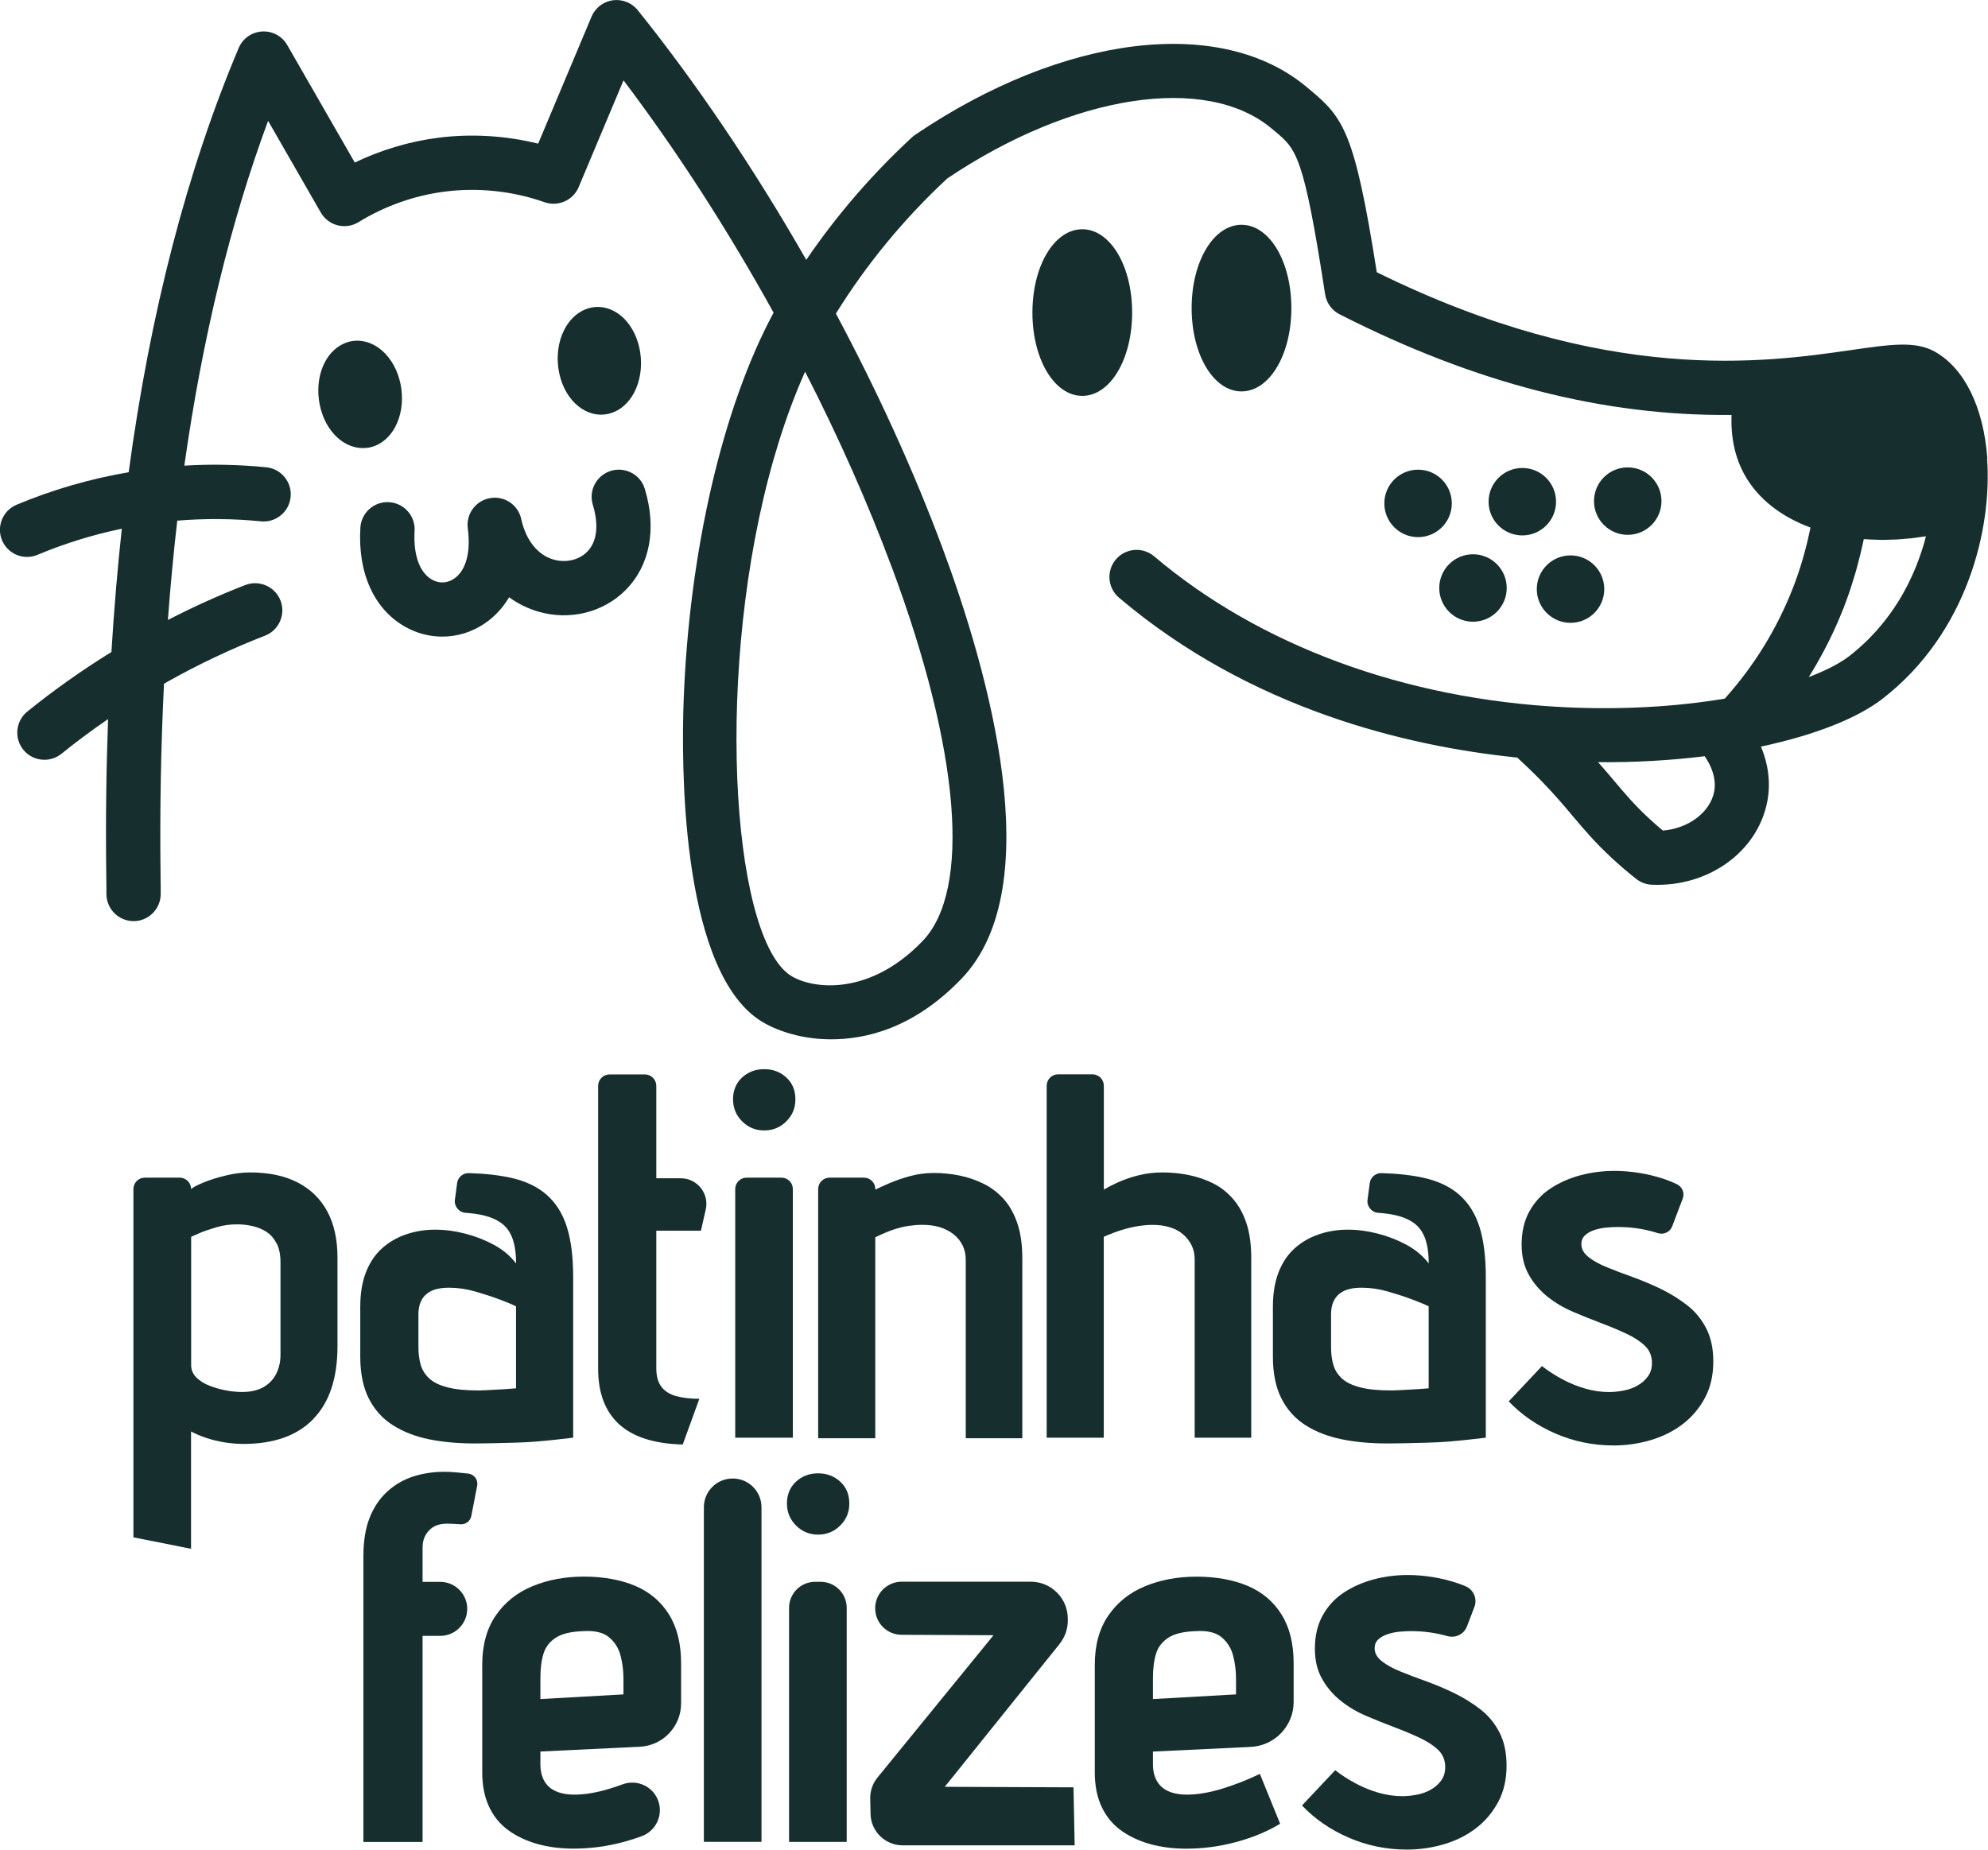 <?xml version="1.0" encoding="UTF-8"?>
<svg id="Camada_2" data-name="Camada 2" xmlns="http://www.w3.org/2000/svg" viewBox="0 0 373.58 347.66">
  <defs>
    <style>
      .cls-1 {
        fill: none;
      }

      .cls-1, .cls-2 {
        stroke-width: 0px;
      }

      .cls-2 {
        fill: #172e2e;
      }
    </style>
  </defs>
  <g id="Camada_1-2" data-name="Camada 1">
    <g>
      <g>
        <path class="cls-1" d="m149.91,73.1c-1.71,4.2-3.22,8.63-4.53,13.21-11.13,38.92-8.03,88.58,2.78,96.77,3.49,2.65,14.68,4.75,25.2-6.19,9.21-9.58,7.04-35.88-5.8-70.35-4.45-11.94-9.91-24.27-16.26-36.68-.48,1.06-.93,2.14-1.38,3.24Z"/>
        <path class="cls-1" d="m359.11,101.2c-.34.04-.68.06-1.02.09-.61.05-1.22.11-1.82.14-.37.02-.74.02-1.11.03-.42.01-.85.04-1.27.04-.14,0-.28-.01-.42-.01-.42,0-.84-.02-1.25-.04-.51-.02-1.02-.04-1.52-.07-.15-.01-.3,0-.45-.02-.08.39-.18.77-.26,1.16-.11.48-.21.97-.33,1.45-.17.72-.36,1.43-.55,2.14-.12.46-.24.92-.37,1.38-.22.76-.46,1.52-.7,2.27-.13.39-.24.79-.37,1.17-.38,1.13-.79,2.25-1.22,3.36-.44,1.13-.91,2.24-1.4,3.35-1.48,3.32-3.2,6.54-5.14,9.64,2.85-1.08,5.23-2.27,6.97-3.47.25-.17.48-.34.71-.52.61-.47,1.18-.96,1.74-1.45.18-.16.35-.32.53-.48.37-.34.74-.68,1.09-1.02.19-.19.38-.39.57-.58.31-.32.62-.65.92-.98.18-.2.36-.41.54-.61.29-.33.57-.67.84-1.01.16-.2.32-.4.48-.59.28-.36.55-.73.82-1.1.12-.17.25-.34.37-.51.35-.5.69-1.01,1.01-1.51.02-.03.05-.07.07-.1.34-.55.67-1.1.98-1.64.09-.15.16-.3.25-.45.21-.39.42-.78.62-1.16.1-.19.19-.38.29-.58.17-.35.34-.69.49-1.03.09-.2.18-.4.27-.6.15-.33.29-.67.43-.99.08-.19.16-.38.23-.57.14-.34.26-.68.39-1.01.06-.17.13-.33.18-.5.14-.4.28-.8.41-1.19.03-.09.06-.18.09-.26.15-.47.29-.93.42-1.38.04-.15.08-.28.12-.43.07-.24.13-.48.19-.71-.2.03-.39.05-.59.08-.74.11-1.49.22-2.22.3Z"/>
        <path class="cls-1" d="m320.34,142.14c-6.47.8-13.2,1.18-20.03,1.12,1.19,1.34,2.2,2.54,3.08,3.58,1.98,2.35,3.69,4.37,6.36,6.87.89.83,1.81,1.64,2.72,2.4,4.81-.37,8.89-3.42,9.65-7.3.4-2.03-.23-3.94-1-5.39-.25-.48-.52-.91-.78-1.28Z"/>
        <path class="cls-2" d="m69.02,84.18c2.16-.29,4.07-1.72,5.25-3.94,1.09-2.04,1.49-4.57,1.15-7.14s-1.4-4.91-2.99-6.59c-1.72-1.82-3.94-2.7-6.1-2.42-2.16.29-4.07,1.72-5.25,3.93-1.09,2.04-1.49,4.57-1.15,7.14.7,5.26,4.24,9.06,8.24,9.06.28,0,.56-.02.85-.06Z"/>
        <path class="cls-2" d="m112.94,77.94c.15,0,.31,0,.46-.02,4.37-.33,7.45-5.03,7.02-10.7-.2-2.58-1.12-4.98-2.61-6.75-1.61-1.92-3.78-2.92-5.95-2.76-2.17.17-4.16,1.49-5.47,3.63-1.2,1.97-1.75,4.48-1.55,7.07.2,2.58,1.12,4.98,2.61,6.75,1.5,1.78,3.48,2.78,5.49,2.78Z"/>
        <path class="cls-2" d="m203.38,43.09c-5.26,0-9.37,6.88-9.37,15.66s4.12,15.66,9.37,15.66,9.37-6.88,9.37-15.66-4.12-15.66-9.37-15.66Z"/>
        <path class="cls-2" d="m242.67,57.91c0-8.78-4.12-15.66-9.37-15.66s-9.37,6.88-9.37,15.66,4.12,15.66,9.37,15.66,9.37-6.88,9.37-15.66Z"/>
        <circle class="cls-2" cx="266.48" cy="94.62" r="6.34"/>
        <path class="cls-2" d="m286.07,87.96c-3.49,0-6.34,2.84-6.34,6.34s2.84,6.34,6.34,6.34,6.34-2.84,6.34-6.34-2.84-6.34-6.34-6.34Z"/>
        <path class="cls-2" d="m270.46,110.52c0,3.5,2.84,6.34,6.34,6.34s6.34-2.84,6.34-6.34-2.84-6.34-6.34-6.34-6.34,2.84-6.34,6.34Z"/>
        <path class="cls-2" d="m118.69,88.88c-1.2-.64-2.58-.78-3.89-.38-1.3.4-2.38,1.28-3.02,2.48-.64,1.2-.78,2.58-.38,3.89,1.16,3.83.79,6.97-1.06,8.84-1.54,1.56-4.03,2.13-6.34,1.46-2.98-.87-5.18-3.64-6.05-7.6-.58-2.69-3.16-4.42-5.86-3.94-2.7.47-4.54,2.97-4.18,5.69.59,4.5-.35,7.95-2.6,9.46-1.29.87-2.81.93-4.16.15-2.32-1.33-3.5-4.66-3.24-9.14.08-1.36-.37-2.67-1.28-3.69-.91-1.02-2.15-1.63-3.51-1.71-1.36-.08-2.68.37-3.7,1.28-1.01.9-1.62,2.15-1.7,3.51-.51,8.49,2.54,15.27,8.36,18.6,2.15,1.23,4.58,1.88,7.03,1.88,2.8,0,5.53-.84,7.89-2.42,1.92-1.29,3.48-2.96,4.67-4.98,1.65,1.21,3.49,2.11,5.48,2.7,5.95,1.73,12.25.16,16.45-4.09,4.54-4.59,5.84-11.51,3.57-18.98-.4-1.31-1.28-2.38-2.48-3.02Z"/>
        <path class="cls-2" d="m305.88,100.53c3.49,0,6.34-2.84,6.34-6.34s-2.84-6.34-6.34-6.34-6.34,2.84-6.34,6.34,2.84,6.34,6.34,6.34Z"/>
        <path class="cls-2" d="m288.79,110.73c0,3.5,2.84,6.34,6.34,6.34s6.34-2.84,6.34-6.34-2.84-6.34-6.34-6.34-6.34,2.84-6.34,6.34Z"/>
        <path class="cls-2" d="m373.46,86.21h0c-.7-9.63-4.28-16.95-9.83-20.09-3.66-2.07-8.25-1.41-15.86-.31-16.08,2.32-45.91,6.62-89.05-14.64-4.13-26.26-6.21-29.02-12.57-34.31l-.59-.49c-16.12-13.51-45.68-9.92-73.56,8.95-.22.15-.42.31-.61.48-7.51,6.94-14.19,14.68-19.88,23.04-9.77-17.1-20.69-33.28-31.67-46.93-1.12-1.4-2.92-2.1-4.69-1.86-1.77.25-3.3,1.43-3.99,3.08l-10.03,23.87c-6.12-1.52-12.58-1.9-18.78-1.11-5.36.68-10.74,2.29-15.68,4.66l-12.69-22.08c-.97-1.69-2.78-2.67-4.74-2.55-1.95.12-3.63,1.31-4.39,3.11-9.68,22.92-16.63,49.74-20.67,79.73-7.24,1.23-14.32,3.29-21.06,6.11-2.6,1.09-3.82,4.08-2.74,6.68.8,1.9,2.64,3.13,4.71,3.13.68,0,1.34-.13,1.97-.4,5.09-2.13,10.4-3.78,15.83-4.9-.81,7.44-1.47,15.22-1.95,23.17-5.55,3.43-10.86,7.19-15.8,11.19-2.19,1.77-2.53,4.99-.76,7.18.97,1.2,2.42,1.89,3.97,1.89,1.16,0,2.3-.4,3.21-1.14,2.72-2.2,5.65-4.38,8.75-6.51-.35,9.55-.47,19.37-.34,29.25v.27c.02,1.46.04,2.57.03,3.32-.02,2.81,2.25,5.12,5.1,5.14,2.79,0,5.08-2.27,5.1-5.07,0-.79,0-1.97-.03-3.52v-.28c-.15-12.02.07-24.04.65-35.75.22-.13.45-.27.67-.39,5.87-3.3,12.03-6.21,18.31-8.65,1.27-.49,2.27-1.45,2.82-2.7.55-1.25.58-2.63.09-3.91-1.02-2.62-3.98-3.92-6.61-2.91-4.87,1.89-9.75,4.09-14.55,6.57.47-6.34,1.06-12.6,1.76-18.67,5.25-.43,10.53-.39,15.71.13,1.36.14,2.69-.26,3.75-1.13,1.05-.86,1.71-2.08,1.84-3.44.14-1.36-.26-2.69-1.13-3.74-.86-1.06-2.08-1.71-3.44-1.85-5.1-.51-10.27-.62-15.4-.31,3.38-23.92,8.66-45.7,15.74-64.81l9.9,17.23c.68,1.19,1.84,2.07,3.17,2.41,1.33.34,2.76.12,3.93-.6,4.91-3.03,10.53-5.02,16.23-5.74,6.26-.8,12.74-.11,18.73,2,2.55.89,5.36-.36,6.4-2.84l8.43-20.07c9.88,13.06,19.58,28.07,28.2,43.67-9.6,17.81-15.91,45.05-16.91,73.17-.4,11.2-.6,48.58,13.51,59.27,2.64,2,7.76,4.14,14.2,4.14s15.47-1.98,24.52-11.4c16.66-17.34,4.9-58.18-3.59-80.99-5.35-14.35-12.08-29.16-20.02-44.02,5.76-9.3,12.8-17.84,20.93-25.4,23.59-15.85,48.64-19.7,60.97-9.37l.61.51c4.04,3.36,5.4,4.49,9.42,30.63.25,1.62,1.27,3.03,2.73,3.77,25.5,12.97,49.61,19.15,73.65,18.91-.17,4.27.66,8.07,2.49,11.33,2.46,4.38,6.72,7.75,12.34,9.84-.79,3.9-1.88,7.73-3.31,11.38-2.98,7.63-7.28,14.62-12.79,20.77-9.36,1.57-19.78,2.13-30.21,1.61-29.85-1.48-57.2-11.55-77.03-28.36-2.15-1.82-5.37-1.55-7.19.59-1.82,2.14-1.55,5.37.59,7.19,24.8,21.03,54.25,27.96,74.84,30.05,0,0,.02.02.03.03,1.54,1.41,3.05,2.87,4.49,4.35,2.52,2.59,4.24,4.63,5.9,6.61,2.1,2.49,4.08,4.84,7.2,7.76,1.55,1.44,3.14,2.81,4.75,4.07.84.66,1.85,1.04,2.93,1.08,10.66.47,19.85-6.23,21.67-15.57.67-3.42.26-6.97-1.18-10.39,10.05-2.14,18.12-5.31,22.9-9.03,15.99-12.44,20.55-32.09,19.6-45.13Zm-205.9,20.33c12.84,34.47,15.01,60.77,5.8,70.35-10.52,10.94-21.71,8.84-25.2,6.19-10.81-8.19-13.91-57.85-2.78-96.77,1.31-4.58,2.82-9.01,4.53-13.21.45-1.09.91-2.18,1.38-3.24,6.35,12.41,11.81,24.73,16.26,36.68Zm154.56,42.27c-.76,3.88-4.84,6.93-9.65,7.3-.92-.76-1.83-1.57-2.72-2.4-2.67-2.49-4.38-4.52-6.36-6.87-.88-1.05-1.89-2.24-3.08-3.58,6.83.06,13.56-.32,20.03-1.12.25.37.52.8.78,1.28.76,1.45,1.39,3.36,1,5.39Zm39.61-47.27c-.04.14-.08.28-.12.43-.13.45-.27.91-.42,1.38-.03.09-.06.18-.09.26-.13.39-.26.78-.41,1.19-.06.16-.12.33-.18.5-.12.33-.25.67-.39,1.01-.08.19-.16.38-.23.57-.14.33-.28.66-.43.99-.09.2-.18.4-.27.6-.16.34-.32.69-.49,1.03-.09.19-.19.38-.29.58-.2.39-.41.78-.62,1.16-.08.15-.16.3-.25.45-.31.55-.63,1.09-.98,1.64-.02.03-.05.07-.07.1-.32.51-.66,1.01-1.01,1.51-.12.17-.25.34-.37.51-.27.37-.54.73-.82,1.1-.15.2-.32.4-.48.59-.27.34-.55.67-.84,1.01-.18.2-.36.41-.54.61-.3.33-.61.66-.92.98-.19.19-.38.39-.57.58-.35.35-.72.69-1.09,1.02-.18.16-.35.32-.53.48-.56.49-1.14.98-1.74,1.45-.22.17-.46.35-.71.52-1.74,1.2-4.12,2.39-6.97,3.47,1.94-3.1,3.66-6.33,5.14-9.64.49-1.11.96-2.22,1.4-3.35.43-1.11.84-2.23,1.22-3.36.13-.39.25-.78.37-1.17.24-.75.48-1.51.7-2.27.13-.46.25-.92.37-1.38.19-.71.38-1.42.55-2.14.11-.48.22-.96.33-1.45.08-.39.18-.77.26-1.16.15.01.3.01.45.02.5.04,1.01.06,1.52.07.42.02.83.03,1.25.04.14,0,.28.01.42.01.42,0,.85-.02,1.27-.04.37,0,.74-.01,1.11-.03.6-.03,1.21-.08,1.82-.14.34-.03.68-.05,1.02-.09.74-.08,1.48-.19,2.22-.3.2-.03.39-.05.59-.08-.06.23-.12.47-.19.71Z"/>
      </g>
      <g>
        <path class="cls-2" d="m58.88,266.72c-3.02,3.12-7.4,4.68-13.12,4.68-1.17,0-2.36-.1-3.56-.29-1.2-.2-2.34-.47-3.42-.83s-2.03-.76-2.88-1.22v22.05l-10.83-2.15v-65.46c0-1.19.96-2.15,2.15-2.15h6.54c1.19,0,2.15.96,2.15,2.15h0c.45-.39,1.3-.83,2.54-1.32,1.23-.49,2.62-.91,4.15-1.27,1.53-.36,2.98-.54,4.34-.54,3.58,0,6.58.63,9.02,1.9,2.44,1.27,4.29,3.09,5.56,5.46,1.27,2.38,1.9,5.25,1.9,8.63v16.68c0,5.99-1.51,10.54-4.54,13.66Zm-6.88-32.93c-.46-.94-1.07-1.67-1.85-2.2-.78-.52-1.66-.89-2.63-1.12-.98-.23-1.98-.34-3.02-.34-1.3,0-2.57.18-3.8.54-1.24.36-2.28.72-3.12,1.07-.85.36-1.4.6-1.66.73v24.1c0,.91.33,1.69.98,2.34.65.65,1.48,1.17,2.49,1.56,1.01.39,2.05.68,3.12.88,1.07.2,2.06.29,2.98.29,1.56,0,2.88-.29,3.95-.88,1.07-.59,1.89-1.42,2.44-2.49.55-1.07.83-2.29.83-3.66v-17.37c0-1.37-.23-2.52-.68-3.46Z"/>
        <path class="cls-2" d="m96.3,232.77c-.46-1.24-1.16-2.2-2.1-2.88-.94-.68-2.15-1.19-3.61-1.51-.91-.2-1.95-.34-3.13-.42s-2.14-1.19-1.98-2.42l.42-3.17c.14-1.09,1.1-1.9,2.2-1.87,3.07.09,5.73.39,8,.9,2.73.62,4.96,1.69,6.68,3.22,1.72,1.53,2.98,3.55,3.76,6.05.78,2.5,1.17,5.64,1.17,9.41v30.15c-1.11.13-2.24.26-3.42.39-1.17.13-2.36.24-3.56.34-1.2.1-2.46.16-3.76.2-1.3.03-2.6.06-3.9.1-1.3.03-2.63.05-4,.05-3.06,0-5.87-.26-8.44-.78-2.57-.52-4.83-1.4-6.78-2.63-1.95-1.23-3.46-2.91-4.54-5.02-1.07-2.11-1.61-4.73-1.61-7.85v-9.46c0-2.47.36-4.62,1.07-6.44.71-1.82,1.72-3.32,3.02-4.49,1.3-1.17,2.81-2.05,4.54-2.63,1.72-.59,3.53-.88,5.42-.88s3.69.24,5.61.73c1.92.49,3.72,1.19,5.42,2.1,1.69.91,3.09,2.08,4.2,3.51,0-1.89-.23-3.45-.68-4.68Zm-2.34,11.51c-1.37-.52-2.9-1.02-4.59-1.51-1.69-.49-3.35-.73-4.98-.73-.85,0-1.61.08-2.29.24-.68.16-1.29.44-1.81.83-.52.39-.93.91-1.22,1.56-.29.65-.44,1.43-.44,2.34v6.24c0,1.24.15,2.34.44,3.32.29.98.83,1.82,1.61,2.54.78.72,1.92,1.27,3.42,1.66,1.5.39,3.45.58,5.85.58.39,0,.88-.02,1.46-.05.59-.03,1.19-.06,1.8-.1.62-.03,1.22-.06,1.81-.1.58-.03,1.23-.08,1.95-.15v-15.41c-.65-.33-1.66-.75-3.02-1.27Z"/>
        <path class="cls-2" d="m124.3,260.67c.65.85,1.59,1.43,2.83,1.76,1.24.33,2.67.49,4.29.49l-3.12,8.59c-5.33-.13-9.32-1.4-11.95-3.8s-3.95-5.89-3.95-10.44v-53.17c0-1.19.96-2.15,2.15-2.15h6.63c1.19,0,2.15.96,2.15,2.15v17.37h4.6c3.09,0,5.38,2.87,4.69,5.88l-.9,3.97h-8.39v25.85c0,1.5.32,2.67.98,3.51Z"/>
        <path class="cls-2" d="m147.76,202.52c1.14,1.04,1.71,2.41,1.71,4.1s-.57,3.01-1.71,4.15-2.52,1.71-4.15,1.71-3.01-.57-4.15-1.71c-1.14-1.14-1.71-2.52-1.71-4.15s.57-3.06,1.71-4.1c1.14-1.04,2.52-1.56,4.15-1.56s3.01.52,4.15,1.56Zm-7.46,18.83h6.54c1.19,0,2.15.96,2.15,2.15v46.73h-10.83v-46.73c0-1.19.96-2.15,2.15-2.15Z"/>
        <path class="cls-2" d="m180.88,234.08c-.39-.81-.96-1.51-1.71-2.1-.75-.59-1.61-1.02-2.58-1.32s-2.08-.44-3.32-.44c-.78,0-1.63.07-2.54.2-.91.13-1.89.38-2.93.73-1.04.36-2.15.83-3.32,1.42v37.76h-10.73v-46.83c0-1.19.96-2.15,2.15-2.15h6.44c1.19,0,2.15.96,2.15,2.15v.1c.65-.32,1.54-.73,2.68-1.22,1.14-.49,2.42-.93,3.85-1.32,1.43-.39,2.93-.59,4.49-.59s3.24.16,4.83.49c1.59.33,3.11.85,4.54,1.56,1.43.72,2.68,1.68,3.76,2.88,1.07,1.2,1.92,2.72,2.54,4.54.62,1.82.93,4,.93,6.54v33.85h-10.63v-33.56c0-.98-.2-1.87-.58-2.68Z"/>
        <path class="cls-2" d="m210.1,222.23c1.14-.52,2.42-.96,3.85-1.32,1.43-.36,2.93-.54,4.49-.54,1.69,0,3.33.16,4.93.49,1.59.33,3.09.83,4.49,1.51,1.4.68,2.65,1.64,3.76,2.88,1.1,1.24,1.97,2.77,2.58,4.59.62,1.82.93,4.03.93,6.63v33.76h-10.63v-33.56c0-.98-.2-1.85-.59-2.63-.39-.78-.93-1.46-1.61-2.05-.68-.59-1.51-1.02-2.49-1.32s-2.05-.44-3.22-.44c-.85,0-1.77.08-2.78.24-1.01.16-2.03.41-3.07.73-1.04.33-2.15.75-3.32,1.27v37.76h-10.73v-66.15c0-1.19.96-2.15,2.15-2.15h6.44c1.19,0,2.15.96,2.15,2.15v19.51c.65-.39,1.54-.84,2.68-1.37Z"/>
        <path class="cls-2" d="m267.8,232.77c-.46-1.24-1.16-2.2-2.1-2.88-.94-.68-2.15-1.19-3.61-1.51-.91-.2-1.95-.34-3.13-.42s-2.14-1.19-1.98-2.42l.42-3.17c.14-1.09,1.1-1.9,2.2-1.87,3.07.09,5.73.39,8,.9,2.73.62,4.96,1.69,6.68,3.22,1.72,1.53,2.98,3.55,3.76,6.05.78,2.5,1.17,5.64,1.17,9.41v30.15c-1.11.13-2.24.26-3.42.39-1.17.13-2.36.24-3.56.34-1.2.1-2.46.16-3.76.2-1.3.03-2.6.06-3.9.1-1.3.03-2.63.05-4,.05-3.06,0-5.87-.26-8.44-.78-2.57-.52-4.83-1.4-6.78-2.63-1.95-1.23-3.46-2.91-4.54-5.02-1.07-2.11-1.61-4.73-1.61-7.85v-9.46c0-2.47.36-4.62,1.07-6.44.71-1.82,1.72-3.32,3.02-4.49,1.3-1.17,2.81-2.05,4.54-2.63,1.72-.59,3.53-.88,5.42-.88s3.69.24,5.61.73c1.92.49,3.72,1.19,5.42,2.1,1.69.91,3.09,2.08,4.2,3.51,0-1.89-.23-3.45-.68-4.68Zm-2.34,11.51c-1.37-.52-2.9-1.02-4.59-1.51-1.69-.49-3.35-.73-4.98-.73-.85,0-1.61.08-2.29.24-.68.16-1.29.44-1.81.83-.52.39-.93.91-1.22,1.56-.29.65-.44,1.43-.44,2.34v6.24c0,1.24.15,2.34.44,3.32.29.98.83,1.82,1.61,2.54.78.72,1.92,1.27,3.42,1.66,1.5.39,3.45.58,5.85.58.39,0,.88-.02,1.46-.05.59-.03,1.19-.06,1.8-.1.62-.03,1.22-.06,1.81-.1.58-.03,1.23-.08,1.95-.15v-15.41c-.65-.33-1.66-.75-3.02-1.27Z"/>
        <path class="cls-2" d="m310.78,231.55c-1.01-.29-2.08-.52-3.22-.68-1.14-.16-2.33-.24-3.56-.24-.65,0-1.35.03-2.1.1-.75.07-1.48.21-2.2.44-.72.23-1.32.55-1.8.98-.49.42-.73.99-.73,1.71,0,.91.45,1.72,1.37,2.44.91.72,2.1,1.37,3.56,1.95,1.46.59,3.09,1.21,4.88,1.85,1.79.65,3.54,1.4,5.27,2.24,1.72.85,3.33,1.85,4.83,3.02s2.68,2.62,3.56,4.34c.88,1.72,1.32,3.79,1.32,6.19,0,2.6-.52,4.88-1.56,6.83-1.04,1.95-2.42,3.59-4.15,4.93-1.72,1.33-3.72,2.34-6,3.02-2.28.68-4.62,1.02-7.02,1.02-3.84,0-7.48-.75-10.93-2.24-3.45-1.5-6.37-3.51-8.78-6.05l6.24-6.63c1.17.91,2.45,1.74,3.85,2.49,1.4.75,2.84,1.33,4.34,1.76,1.5.42,2.96.63,4.39.63.91,0,1.85-.1,2.83-.29s1.85-.52,2.63-.98c.78-.45,1.41-1.02,1.9-1.71.49-.68.73-1.51.73-2.49,0-1.3-.44-2.37-1.32-3.22-.88-.84-2.05-1.61-3.51-2.29-1.46-.68-3.06-1.35-4.78-2-1.72-.65-3.46-1.35-5.22-2.1-1.76-.75-3.35-1.69-4.78-2.83-1.43-1.14-2.6-2.5-3.51-4.1-.91-1.59-1.37-3.5-1.37-5.71,0-2.41.49-4.49,1.46-6.24s2.29-3.19,3.95-4.29c1.66-1.1,3.53-1.93,5.61-2.49,2.08-.55,4.23-.83,6.44-.83,1.5,0,3.06.13,4.68.39,1.62.26,3.2.65,4.73,1.17.83.28,1.6.6,2.33.96,1,.49,1.47,1.66,1.07,2.7l-1.98,5.21c-.42,1.09-1.62,1.63-2.73,1.26-.24-.08-.48-.16-.74-.23Z"/>
      </g>
      <g>
        <path class="cls-2" d="m86.28,286.49c-.81-.06-1.58-.1-2.29-.1-.78,0-1.45.12-2,.34-.55.23-1.02.55-1.41.98-.39.42-.68.89-.88,1.42-.2.52-.29,1.11-.29,1.76v6.44h3.32c3.28,0,5.7,3.07,4.93,6.26h0c-.55,2.28-2.59,3.89-4.93,3.89h-3.32v38.73h-11.12s0-53.76,0-53.76c0-2.79.39-5.19,1.17-7.17.78-1.98,1.89-3.62,3.32-4.93,1.43-1.3,3.06-2.24,4.88-2.83,1.82-.58,3.77-.88,5.85-.88.65,0,1.37.03,2.15.1.78.07,1.56.15,2.34.24h.02c1.1.14,1.86,1.19,1.65,2.28l-1.1,5.68c-.19.99-1.1,1.66-2.11,1.56-.05,0-.11-.01-.17-.01Z"/>
        <path class="cls-2" d="m101.94,334c.26.72.65,1.32,1.17,1.81.52.49,1.19.86,2,1.12.81.26,1.74.39,2.78.39,2.02,0,4.24-.37,6.68-1.12.82-.25,1.63-.52,2.44-.82,2.64-.96,5.56.31,6.61,2.91h0c1.1,2.72-.26,5.79-3,6.83-1.07.4-2.19.76-3.37,1.08-3.12.84-6.28,1.27-9.46,1.27-2.47,0-4.75-.29-6.83-.88-2.08-.59-3.9-1.45-5.46-2.59-1.56-1.14-2.77-2.62-3.61-4.44-.85-1.82-1.27-3.97-1.27-6.44v-20.19c0-3.71.84-6.8,2.54-9.27,1.69-2.47,3.98-4.31,6.88-5.51,2.89-1.2,6.13-1.81,9.71-1.81s6.93.59,9.66,1.76c2.73,1.17,4.84,2.98,6.34,5.41,1.5,2.44,2.24,5.48,2.24,9.12v7.55c0,4.35-3.42,7.93-7.76,8.14l-18.68.9v2.44c0,.85.13,1.63.39,2.34Zm14.68-22.78c-.36-1.4-1.07-2.55-2.15-3.46-1.07-.91-2.68-1.3-4.83-1.17-2.28.07-4,.47-5.17,1.22-1.17.75-1.95,1.76-2.34,3.02-.39,1.27-.58,2.81-.58,4.63v3.9l15.61-.88v-2.93c0-1.5-.18-2.94-.54-4.34Z"/>
        <path class="cls-2" d="m137.69,277.9h0c2.99,0,5.41,2.42,5.41,5.41v62.88h-10.83v-62.88c0-2.99,2.42-5.41,5.41-5.41Z"/>
        <path class="cls-2" d="m157.89,278.49c1.14,1.04,1.71,2.41,1.71,4.1s-.57,3.01-1.71,4.15-2.52,1.71-4.15,1.71-3.01-.57-4.15-1.71c-1.14-1.14-1.71-2.52-1.71-4.15s.57-3.06,1.71-4.1c1.14-1.04,2.52-1.56,4.15-1.56s3.01.52,4.15,1.56Zm-4.72,18.83h1.05c2.7,0,4.89,2.19,4.89,4.89v43.99h-10.83v-43.99c0-2.7,2.19-4.89,4.89-4.89Z"/>
        <path class="cls-2" d="m199.13,308.98l-21.59,26.87,24.19.1.22,10.9h-32.34c-3.28,0-5.96-2.63-6.02-5.91l-.06-2.88c-.03-1.43.45-2.82,1.35-3.93l21.82-26.77-17.28-.08c-2.75-.01-4.96-2.24-4.96-4.99h0c0-2.75,2.23-4.99,4.99-4.99h24.25c3.84,0,6.96,3.11,6.96,6.96v.35c0,1.58-.54,3.12-1.53,4.36Z"/>
        <path class="cls-2" d="m217.05,334c.26.72.65,1.32,1.17,1.81.52.49,1.19.86,2,1.12.81.26,1.74.39,2.78.39,2.02,0,4.24-.37,6.68-1.12,2.44-.75,4.79-1.67,7.07-2.78l3.81,9.37c-2.34,1.43-5.07,2.57-8.2,3.42s-6.28,1.27-9.46,1.27c-2.47,0-4.75-.29-6.83-.88-2.08-.59-3.9-1.45-5.46-2.59-1.56-1.14-2.77-2.62-3.61-4.44-.85-1.82-1.27-3.97-1.27-6.44v-20.19c0-3.71.84-6.8,2.54-9.27,1.69-2.47,3.98-4.31,6.88-5.51,2.89-1.2,6.13-1.81,9.71-1.81s6.93.59,9.66,1.76c2.73,1.17,4.84,2.98,6.34,5.41,1.5,2.44,2.24,5.48,2.24,9.12v7.26c0,4.51-3.54,8.23-8.05,8.45l-18.39.88v2.44c0,.85.13,1.63.39,2.34Zm14.68-22.78c-.36-1.4-1.07-2.55-2.15-3.46-1.07-.91-2.68-1.3-4.83-1.17-2.28.07-4,.47-5.17,1.22-1.17.75-1.95,1.76-2.34,3.02-.39,1.27-.58,2.81-.58,4.63v3.9l15.61-.88v-2.93c0-1.5-.18-2.94-.54-4.34Z"/>
        <path class="cls-2" d="m271.93,307.51c-1.01-.29-2.08-.52-3.22-.68-1.14-.16-2.33-.24-3.56-.24-.65,0-1.35.03-2.1.1-.75.07-1.48.21-2.2.44-.72.23-1.32.55-1.8.98-.49.42-.73.99-.73,1.71,0,.91.45,1.72,1.37,2.44.91.72,2.1,1.37,3.56,1.95,1.46.59,3.09,1.21,4.88,1.85,1.79.65,3.54,1.4,5.27,2.24,1.72.85,3.33,1.85,4.83,3.02s2.68,2.62,3.56,4.34c.88,1.72,1.32,3.79,1.32,6.19,0,2.6-.52,4.88-1.56,6.83-1.04,1.95-2.42,3.59-4.15,4.93-1.72,1.33-3.72,2.34-6,3.02-2.28.68-4.62,1.02-7.02,1.02-3.84,0-7.48-.75-10.93-2.24-3.45-1.5-6.37-3.51-8.78-6.05l6.24-6.63c1.17.91,2.45,1.74,3.85,2.49,1.4.75,2.84,1.33,4.34,1.76,1.5.42,2.96.63,4.39.63.91,0,1.85-.1,2.83-.29s1.85-.52,2.63-.98c.78-.45,1.41-1.02,1.9-1.71.49-.68.73-1.51.73-2.49,0-1.3-.44-2.37-1.32-3.22-.88-.84-2.05-1.61-3.51-2.29-1.46-.68-3.06-1.35-4.78-2-1.72-.65-3.46-1.35-5.22-2.1-1.76-.75-3.35-1.69-4.78-2.83-1.43-1.14-2.6-2.5-3.51-4.1-.91-1.59-1.37-3.5-1.37-5.71,0-2.41.49-4.49,1.46-6.24s2.29-3.19,3.95-4.29c1.66-1.1,3.53-1.93,5.61-2.49,2.08-.55,4.23-.83,6.44-.83,1.5,0,3.06.13,4.68.39,1.62.26,3.2.65,4.73,1.17.5.17.99.36,1.46.56,1.5.64,2.23,2.35,1.65,3.87l-1.4,3.67c-.57,1.5-2.19,2.26-3.73,1.81-.01,0-.02,0-.03,0Z"/>
      </g>
    </g>
  </g>
</svg>